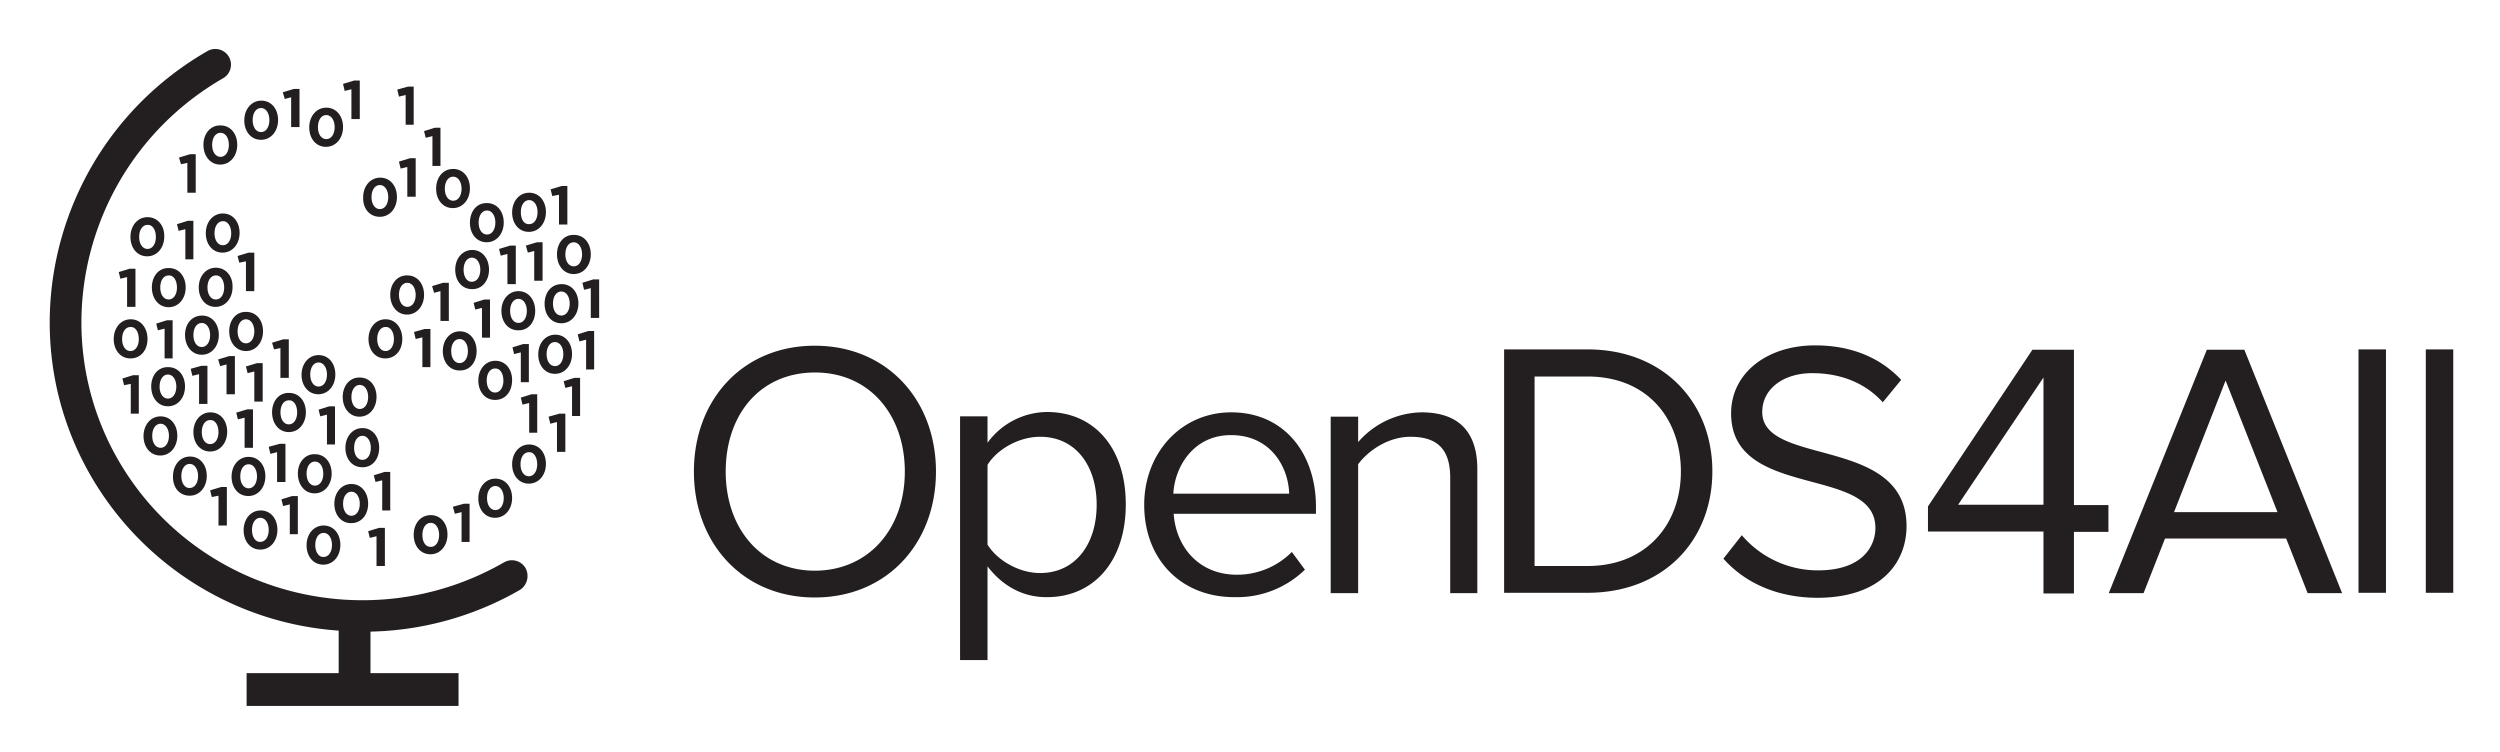 <svg id="Layer_1" data-name="Layer 1" xmlns="http://www.w3.org/2000/svg" viewBox="0 0 746.72 224.72"><defs><style>.cls-1{fill:#231f20;}.cls-2{fill:none;}</style></defs><path class="cls-1" d="M207.26,140.86c0-21.5,14.6-37.6,36.1-37.6s36.2,16.1,36.2,37.6-14.7,37.6-36.2,37.6-36.1-16.2-36.1-37.6Zm63,0c0-17-10.6-29.6-26.8-29.6-16.4,0-26.7,12.5-26.7,29.6,0,16.9,10.4,29.6,26.7,29.6C259.66,170.36,270.26,157.76,270.26,140.86Zm24.7,28.3v28h-8.2v-72.8h8.2v7.9a22.215,22.215,0,0,1,17.8-9.2c13.9,0,23.5,10.5,23.5,27.6,0,17-9.6,27.7-23.5,27.7C305.56,178.46,299.36,174.96,294.96,169.16Zm32.6-18.4c0-11.7-6.3-20.3-16.9-20.3-6.4,0-12.9,3.8-15.7,8.4v23.8c2.8,4.6,9.3,8.5,15.7,8.5C321.26,171.16,327.56,162.46,327.56,150.76Zm14.2,0c0-15.3,10.9-27.6,26-27.6,15.9,0,25.3,12.4,25.3,28.2v2.1h-42.5c.7,9.9,7.5,18.2,18.9,18.2a22.992,22.992,0,0,0,16.4-6.8l3.9,5.3a29.052,29.052,0,0,1-20.9,8.2c-15.9.1-27.1-11.1-27.1-27.6Zm25.9-20.8c-11.2,0-16.8,9.5-17.2,17.5h34.6C384.86,139.66,379.66,129.96,367.66,129.96Zm65.5,47.2v-34.5c0-9.4-4.8-12.2-11.9-12.2-6.4,0-12.4,3.9-15.6,8.2v38.5h-8.2v-52.7h8.2v7.6a25.637,25.637,0,0,1,18.9-8.9c10.9,0,16.7,5.6,16.7,17v37Zm16.1,0v-72.8h24.9c22.7,0,37.3,15.8,37.3,36.4,0,20.7-14.6,36.3-37.3,36.3h-24.9Zm52.8-36.3c0-15.7-9.9-28.4-27.9-28.4h-15.8v56.6h15.8C491.86,169.06,502.06,156.46,502.06,140.86Zm12.7,26,5.5-7a29.817,29.817,0,0,0,22.8,10.5c13,0,17.1-7,17.1-12.7,0-18.8-43.1-8.3-43.1-34.2,0-12,10.7-20.3,25.1-20.3,11,0,19.6,3.8,25.7,10.3l-5.5,6.7c-5.5-6.1-13.1-8.7-21.1-8.7-8.6,0-14.9,4.7-14.9,11.6,0,16.4,43.1,7,43.1,34.1,0,10.5-7.2,21.4-26.8,21.4-12.5-.1-21.9-4.9-27.9-11.7Zm95.6,10.3v-18.4h-34.5v-7.5l31.2-46.8h12.4v46.4h10.3v8h-10.3v18.4h-9.1Zm0-64.4-25.5,38h25.5Zm78.9,64.4-6.4-16.3h-36.2l-6.4,16.3h-10.4l29.3-72.7h11.2l29.2,72.7Zm-24.5-63.5-15.4,39.3h30.9Zm39.7,63.5v-72.8h8.2v72.7h-8.2Zm20.1,0v-72.8h8.2v72.7h-8.2Z"/><path class="cls-2" d="M60.26,103.76c1.5,0,2.5-1.5,2.5-3.6s-1-3.6-2.5-3.6-2.5,1.5-2.5,3.6C57.76,102.16,58.76,103.76,60.26,103.76Zm31.3,37.7c0,2.1,1,3.7,2.5,3.7s2.5-1.5,2.5-3.6-1-3.6-2.5-3.6C92.56,137.86,91.56,139.36,91.56,141.46Zm-43.6-55.7c0,2.1,1,3.7,2.5,3.7s2.5-1.5,2.5-3.6-1-3.6-2.5-3.6C48.86,82.16,47.96,83.66,47.96,85.76Zm117.8,23.7c1.5,0,2.5-1.5,2.5-3.6s-1-3.6-2.5-3.6-2.5,1.5-2.5,3.6C163.26,107.86,164.26,109.46,165.76,109.46ZM64.46,82.16c-1.5,0-2.5,1.5-2.5,3.6s1,3.6,2.5,3.6,2.5-1.5,2.5-3.6C66.96,83.76,65.96,82.16,64.46,82.16Zm9,20.4c1.5,0,2.5-1.5,2.5-3.6s-1-3.6-2.5-3.6-2.5,1.5-2.5,3.6S71.96,102.56,73.46,102.56Zm74.4,7.4c-1.5,0-2.5,1.5-2.5,3.6s1,3.6,2.5,3.6,2.5-1.5,2.5-3.6C150.36,111.56,149.36,109.96,147.86,109.96Zm-97.7,9.1c1.5,0,2.5-1.5,2.5-3.6s-1-3.6-2.5-3.6-2.5,1.5-2.5,3.6S48.66,119.06,50.16,119.06Zm-11.2-21.5c-1.5,0-2.5,1.5-2.5,3.6s1,3.6,2.5,3.6,2.5-1.5,2.5-3.6C41.46,99.16,40.46,97.56,38.96,97.56Zm68.5,52.9c0-2.1-1-3.7-2.5-3.7s-2.5,1.5-2.5,3.6,1,3.6,2.5,3.6,2.5-1.4,2.5-3.5Zm-59.5-16.7c1.5,0,2.5-1.5,2.5-3.6s-1-3.6-2.5-3.6-2.5,1.5-2.5,3.6S46.46,133.76,47.96,133.76Zm109.3-40.9c0-2.1-1-3.7-2.5-3.7s-2.5,1.5-2.5,3.6,1,3.6,2.5,3.6C156.36,96.46,157.26,94.96,157.26,92.86ZM44.06,67.06c-1.5,0-2.5,1.5-2.5,3.6s1,3.6,2.5,3.6,2.5-1.5,2.5-3.6C46.56,68.66,45.56,67.06,44.06,67.06Zm53.4-25.4c1.5,0,2.5-1.5,2.5-3.6s-1-3.6-2.5-3.6-2.5,1.5-2.5,3.6C94.96,40.06,95.86,41.66,97.46,41.66Zm60.6,25.4c1.5,0,2.5-1.5,2.5-3.6s-1-3.6-2.5-3.6-2.5,1.5-2.5,3.6C155.56,65.46,156.46,67.06,158.06,67.06Zm-38.9,21c0,2.1,1,3.7,2.5,3.7s2.5-1.5,2.5-3.6-1-3.6-2.5-3.6C120.16,84.46,119.16,85.96,119.16,88.06Zm-8.4,45.8c0-2.1-1-3.7-2.5-3.7s-2.5,1.5-2.5,3.6,1,3.6,2.5,3.6S110.76,135.86,110.76,133.86Zm-3.3-11.7c1.5,0,2.5-1.5,2.5-3.6s-1-3.6-2.5-3.6-2.5,1.5-2.5,3.6S105.96,122.16,107.46,122.16Zm6-59.6c1.5,0,2.5-1.5,2.5-3.6s-1-3.6-2.5-3.6-2.5,1.5-2.5,3.6C110.96,60.96,111.96,62.56,113.46,62.56Zm1.7,35c-1.5,0-2.5,1.5-2.5,3.6s1,3.6,2.5,3.6,2.5-1.5,2.5-3.6C117.66,99.16,116.66,97.56,115.16,97.56Zm-18.5,68.9c1.5,0,2.5-1.5,2.5-3.6s-1-3.6-2.5-3.6-2.5,1.5-2.5,3.6C94.16,164.86,95.16,166.46,96.66,166.46Zm-12.9-43.4c0,2.1,1,3.7,2.5,3.7s2.5-1.5,2.5-3.6-1-3.6-2.5-3.6C84.76,119.46,83.76,121.06,83.76,123.06Zm-27.1,22.8c1.5,0,2.5-1.5,2.5-3.6s-1-3.6-2.5-3.6-2.5,1.5-2.5,3.6C54.16,144.26,55.16,145.86,56.66,145.86Zm88.8-75.8c1.5,0,2.5-1.5,2.5-3.6s-1-3.6-2.5-3.6-2.5,1.5-2.5,3.6S143.96,70.06,145.46,70.06Zm-82.7,55.3c-1.5,0-2.5,1.5-2.5,3.6s1,3.6,2.5,3.6,2.5-1.5,2.5-3.6C65.26,126.96,64.26,125.36,62.76,125.36Zm72.6-65.4c1.5,0,2.5-1.5,2.5-3.6s-1-3.6-2.5-3.6-2.5,1.5-2.5,3.6S133.86,59.96,135.36,59.96Zm-40.2,55.5c1.5,0,2.5-1.5,2.5-3.6s-1-3.6-2.5-3.6-2.5,1.5-2.5,3.6S93.66,115.46,95.16,115.46Zm-19.9,31.4c1.5,0,2.5-1.5,2.5-3.6s-1-3.6-2.5-3.6-2.5,1.5-2.5,3.6S73.76,146.86,75.26,146.86Zm-8.7-80.9c-1.5,0-2.5,1.5-2.5,3.6s1,3.6,2.5,3.6,2.5-1.5,2.5-3.6C69.06,67.56,67.96,65.96,66.56,65.96Zm91.4,69c-1.5,0-2.5,1.5-2.5,3.6s1,3.6,2.5,3.6,2.5-1.5,2.5-3.6C160.46,136.56,159.46,134.96,157.96,134.96Zm-29.3,28.4c1.5,0,2.5-1.5,2.5-3.6s-1-3.6-2.5-3.6-2.5,1.5-2.5,3.6S127.06,163.36,128.66,163.36Zm39-69c1.5,0,2.5-1.5,2.5-3.6s-1-3.6-2.5-3.6-2.5,1.5-2.5,3.6C165.16,92.76,166.16,94.36,167.66,94.36ZM63.36,43.26c0,2.1,1,3.7,2.5,3.7s2.5-1.5,2.5-3.6-1-3.6-2.5-3.6C64.36,39.66,63.36,41.16,63.36,43.26Zm80.1,37.4c0-2.1-1-3.7-2.5-3.7s-2.5,1.5-2.5,3.6,1,3.6,2.5,3.6C142.46,84.26,143.46,82.66,143.46,80.66Zm4.5,71.8c1.5,0,2.5-1.5,2.5-3.6s-1-3.6-2.5-3.6-2.5,1.5-2.5,3.6C145.46,150.86,146.36,152.46,147.96,152.46Zm-70-113c1.5,0,2.5-1.5,2.5-3.6s-1-3.6-2.5-3.6-2.5,1.5-2.5,3.6S76.46,39.46,77.96,39.46Zm-.2,122.5c1.5,0,2.5-1.5,2.5-3.6s-1-3.6-2.5-3.6-2.5,1.5-2.5,3.6C75.26,160.36,76.26,161.96,77.76,161.96Zm93.6-82.4c1.5,0,2.5-1.5,2.5-3.6s-1-3.6-2.5-3.6-2.5,1.5-2.5,3.6S169.86,79.56,171.36,79.56Zm-34.1,21.7c-1.5,0-2.5,1.5-2.5,3.6s1,3.6,2.5,3.6,2.5-1.5,2.5-3.6S138.76,101.26,137.26,101.26Z"/><path class="cls-1" d="M53.36,68.96l2-.5v9h2.4V65.96h-1.7l-3.2,1Zm-17.9,12.3.5,2,2-.5v8.9h2.5V80.26h-1.7Zm16.1,25.8V95.66h-1.7l-3.2,1,.5,2,2-.5v8.9Zm24.4-20.1V75.46h-1.7l-3.3,1,.5,2,2-.4v8.9Zm10.3,25.9v-11.5h-1.7l-3.3,1,.6,2,1.9-.4v8.9Zm-44.8,10.7v-11.5h-1.7l-3.2,1,.5,2,2-.4v8.9Zm20.5-2.9v-11.4h-1.8l-3.2.9.5,2.1,2-.5v8.9Zm8.2-14.3h-1.7l-3.3,1,.6,2,1.9-.5v8.9h2.5Zm8.3,2.1h-1.7l-3.3,1,.5,2,2-.5v9h2.5Zm-2.9,25.3v-11.5h-1.7l-3.3,1,.5,2,2-.5v9Zm9.7-1.2h-1.7l-3.3.9.5,2.1,2-.5v8.9h2.5Zm3.7,27v-11.4h-1.7l-3.2,1,.5,2,2-.5v8.9Zm-21.2-2.6v-11.5h-1.7l-3.3,1,.5,2,2-.4v8.9Zm32.3-24.2v-11.4h-1.7l-3.2,1,.5,2,2-.5v8.9Zm16.5,8.2h-1.7l-3.2,1,.5,2,2-.5v9h2.4Zm-1.6,28.1v-11.4h-1.7l-3.3,1,.5,2,2-.5v8.9Zm4.2-120.8.5,2.1,2-.5v8.9h2.5V47.26h-1.7Zm9.4,61.4V98.26h-1.7l-3.2.9.5,2.1,2-.5v8.9Zm15.4-8.8h2.4V89.46h-1.7l-3.2,1,.5,2,2-.5Zm-3.7,61v-11.4h-1.7l-3.3.9.6,2.1,2-.5v8.9Zm23.6-37.4.5,2.1,2-.5v8.9h2.5v-11.4h-1.8Zm8.7-24.6.5,2.1,2-.5v8.9h2.4V98.86h-1.7Zm-4.2,14,.5,2,2-.5v8.9h2.4v-11.4h-1.7Zm8.8-30.4-3.2,1,.5,2.1,2-.5v8.9h2.5V83.46Zm-16.7,45.8v-11.5h-1.7l-3.2,1,.5,2.1,2-.5v8.9Zm-4.9-24v8.9h2.4v-11.4h-1.7l-3.2,1,.5,2Zm-6-28.9,2-.5v9h2.5V73.36h-1.7l-3.3,1Zm12.5-4h-1.7l-3.3,1,.6,2.1,1.9-.5v8.9h2.5Zm4.9-14.2v8.9h2.5V55.56h-1.7l-3.3,1,.5,2Zm-32.9,37.7V84.46h-1.7l-3.3,1,.6,2,1.9-.5v8.9Zm-80.6-48.8.6,2,1.9-.4v8.9h2.5V46.06h-1.7Zm33.5-18v8.9h2.5V26.56h-1.7l-3.3,1,.6,2Zm18-2.4v8.9h2.5V24.06h-1.7l-3.3,1,.5,2.1Zm16.2,1.7v8.9h2.4V25.86h-1.7l-3.2.9.5,2.1Zm8,12.3v8.9h2.4V38.16h-1.7l-3.2,1,.5,2Zm-85.1,24.2c-3,0-5.1,2.6-5.1,5.9s2,5.8,5,5.8,5.1-2.6,5.1-5.9C49.16,67.36,47.06,64.86,44.06,64.86Zm2.5,5.9c0,2.1-1,3.6-2.5,3.6s-2.5-1.5-2.5-3.6,1-3.6,2.5-3.6C45.56,67.06,46.56,68.66,46.56,70.76Zm17.9,9.2c-3,0-5.1,2.6-5.1,5.9s2,5.8,5,5.8,5.1-2.6,5.1-5.9C69.56,82.46,67.46,79.96,64.46,79.96Zm2.5,5.9c0,2.1-1,3.6-2.5,3.6s-2.5-1.5-2.5-3.6,1-3.6,2.5-3.6C65.96,82.16,66.96,83.76,66.96,85.86Zm-21.6,0c0,3.3,2,5.9,5,5.9s5.1-2.6,5.1-5.9-2-5.8-5-5.8C47.36,79.96,45.36,82.56,45.36,85.86Zm7.5,0c0,2.1-1,3.6-2.5,3.6s-2.5-1.5-2.5-3.6,1-3.6,2.5-3.6C51.86,82.16,52.86,83.76,52.86,85.86Zm-8.8,15.4c0-3.3-2-5.9-5-5.9s-5.1,2.6-5.1,5.9,2,5.8,5,5.8C42.06,107.06,44.06,104.56,44.06,101.26Zm-2.6,0c0,2.1-1,3.6-2.5,3.6s-2.5-1.5-2.5-3.6,1-3.6,2.5-3.6C40.46,97.56,41.46,99.16,41.46,101.26Zm53.6,16.5c3,0,5.1-2.6,5.1-5.9s-2-5.8-5-5.8-5.1,2.6-5.1,5.9C90.06,115.16,92.06,117.76,95.06,117.76Zm-2.4-5.9c0-2.1,1-3.6,2.5-3.6s2.5,1.6,2.5,3.6c0,2.1-1,3.6-2.5,3.6S92.66,113.96,92.66,111.86Zm-44.8,24.2c3,0,5.1-2.6,5.1-5.9s-2-5.8-5-5.8-5.1,2.6-5.1,5.9C42.86,133.46,44.86,136.06,47.86,136.06Zm-2.4-5.9c0-2.1,1-3.6,2.5-3.6s2.5,1.6,2.5,3.6c0,2.1-1,3.6-2.5,3.6S45.46,132.26,45.46,130.16Zm35.8-7c0,3.3,2,5.9,5,5.9s5.1-2.6,5.1-5.9-2-5.8-5-5.8C83.26,117.26,81.26,119.86,81.26,123.16Zm7.5,0c0,2.1-1,3.6-2.5,3.6s-2.5-1.5-2.5-3.6,1-3.6,2.5-3.6C87.76,119.46,88.76,121.06,88.76,123.16Zm-32.1,24.9c3,0,5.1-2.6,5.1-5.9s-2-5.8-5-5.8-5.1,2.6-5.1,5.9C51.56,145.56,53.56,148.06,56.66,148.06Zm-2.5-5.9c0-2.1,1-3.6,2.5-3.6s2.5,1.6,2.5,3.6c0,2.1-1,3.6-2.5,3.6C55.16,145.86,54.16,144.26,54.16,142.16Zm13.7-13.2c0-3.3-2-5.8-5-5.8s-5.1,2.6-5.1,5.9,2,5.8,5,5.8S67.86,132.26,67.86,128.96Zm-2.6.1c0,2.1-1,3.6-2.5,3.6s-2.5-1.5-2.5-3.6,1-3.6,2.5-3.6C64.26,125.36,65.26,126.96,65.26,129.06Zm23.7,12.4c0,3.3,2,5.9,5,5.9s5.1-2.6,5.1-5.9-2-5.8-5-5.8C91.06,135.56,88.96,138.16,88.96,141.46Zm7.6,0c0,2.1-1,3.6-2.5,3.6s-2.5-1.5-2.5-3.6,1-3.6,2.5-3.6S96.56,139.36,96.56,141.46Zm5.8-22.9c0,3.3,2,5.9,5,5.9s5.1-2.6,5.1-5.9-2-5.8-5-5.8C104.46,112.66,102.36,115.26,102.36,118.56Zm2.6,0c0-2.1,1-3.6,2.5-3.6s2.5,1.6,2.5,3.6c0,2.1-1,3.6-2.5,3.6S104.96,120.66,104.96,118.56Zm8.3,15.2c0-3.3-2-5.9-5-5.9s-5.1,2.6-5.1,5.9,2,5.8,5,5.8C111.26,139.66,113.26,137.06,113.26,133.76Zm-7.5,0c0-2.1,1-3.6,2.5-3.6s2.5,1.6,2.5,3.6c0,2.1-1,3.6-2.5,3.6S105.76,135.86,105.76,133.76Zm4.2,16.7c0-3.3-2-5.9-5-5.9s-5.1,2.6-5.1,5.9,2,5.8,5,5.8C107.96,156.26,109.96,153.76,109.96,150.46Zm-7.5,0c0-2.1,1-3.6,2.5-3.6s2.5,1.6,2.5,3.6c0,2.1-1,3.6-2.5,3.6S102.46,152.46,102.46,150.46Zm-5.9,18.2c3,0,5.1-2.6,5.1-5.9s-2-5.8-5-5.8-5.1,2.6-5.1,5.9S93.56,168.66,96.56,168.66Zm-2.4-5.9c0-2.1,1-3.6,2.5-3.6s2.5,1.6,2.5,3.6c0,2.1-1,3.6-2.5,3.6C95.16,166.46,94.16,164.86,94.16,162.76Zm-20-14.6c3,0,5.1-2.6,5.1-5.9s-2-5.8-5-5.8-5.1,2.6-5.1,5.9S71.16,148.16,74.16,148.16Zm-2.4-5.9c0-2.1,1-3.6,2.5-3.6s2.5,1.6,2.5,3.6c0,2.1-1,3.6-2.5,3.6S71.76,144.36,71.76,142.26Zm6,21.9c3,0,5.1-2.6,5.1-5.9s-2-5.8-5-5.8-5.1,2.6-5.1,5.9S74.76,164.16,77.76,164.16Zm-2.5-5.9c0-2.1,1-3.6,2.5-3.6s2.5,1.6,2.5,3.6c0,2.1-1,3.6-2.5,3.6C76.26,161.96,75.26,160.36,75.26,158.26Zm55-101.9c0,3.3,2,5.8,5,5.8s5.1-2.6,5.1-5.9-2-5.8-5-5.8C132.26,50.46,130.26,53.06,130.26,56.36Zm2.6,0c0-2.1,1-3.6,2.5-3.6s2.5,1.6,2.5,3.6c0,2.1-1,3.6-2.5,3.6S132.86,58.46,132.86,56.36Zm-19.4,8.4c3,0,5.1-2.6,5.1-5.9s-2-5.8-5-5.8-5.1,2.6-5.1,5.9C108.36,62.26,110.36,64.76,113.46,64.76Zm-2.5-5.9c0-2.1,1-3.6,2.5-3.6s2.5,1.6,2.5,3.6c0,2.1-1,3.6-2.5,3.6S110.96,60.96,110.96,58.86Zm29.4,7.7c0,3.3,2,5.8,5,5.8s5.1-2.6,5.1-5.9-2-5.8-5-5.8C142.36,60.56,140.36,63.16,140.36,66.56Zm2.6-.1c0-2.1,1-3.6,2.5-3.6s2.5,1.6,2.5,3.6c0,2.1-1,3.6-2.5,3.6S142.96,68.56,142.96,66.46Zm-26.4,21.6c0,3.3,2,5.9,5,5.9s5.1-2.6,5.1-5.9-2-5.8-5-5.8C118.66,82.16,116.56,84.76,116.56,88.06Zm7.6,0c0,2.1-1,3.6-2.5,3.6s-2.5-1.5-2.5-3.6,1-3.6,2.5-3.6S124.16,86.06,124.16,88.06Zm-26.8-44.2c3,0,5.1-2.6,5.1-5.9s-2-5.8-5-5.8-5.1,2.6-5.1,5.9S94.36,43.86,97.36,43.86Zm-2.4-5.9c0-2.1,1-3.6,2.5-3.6s2.5,1.6,2.5,3.6c0,2.1-1,3.6-2.5,3.6S94.96,40.06,94.96,37.96Zm-34.2,5.3c0,3.3,2,5.9,5,5.9s5.1-2.6,5.1-5.9-2-5.8-5-5.8C62.86,37.36,60.76,39.96,60.76,43.26Zm7.6,0c0,2.1-1,3.6-2.5,3.6s-2.5-1.5-2.5-3.6,1-3.6,2.5-3.6S68.36,41.16,68.36,43.26Zm9.6-1.5c3,0,5.1-2.6,5.1-5.9s-2-5.8-5-5.8-5.1,2.6-5.1,5.9S74.96,41.76,77.96,41.76Zm-2.5-5.9c0-2.1,1-3.6,2.5-3.6s2.5,1.6,2.5,3.6c0,2.1-1,3.6-2.5,3.6S75.46,37.96,75.46,35.86Zm44.7,65.4c0-3.3-2-5.9-5-5.9s-5.1,2.6-5.1,5.9,2,5.8,5,5.8C118.16,107.06,120.16,104.56,120.16,101.26Zm-2.5,0c0,2.1-1,3.6-2.5,3.6s-2.5-1.5-2.5-3.6,1-3.6,2.5-3.6C116.66,97.56,117.66,99.16,117.66,101.26Zm5.9,58.5c0,3.3,2,5.8,5,5.8s5.1-2.6,5.1-5.9-2-5.8-5-5.8C125.56,153.86,123.56,156.46,123.56,159.76Zm2.6,0c0-2.1,1-3.6,2.5-3.6s2.5,1.6,2.5,3.6c0,2.1-1,3.6-2.5,3.6C127.06,163.36,126.16,161.86,126.16,159.76Zm21.7-5.1c3,0,5.1-2.6,5.1-5.9s-2-5.8-5-5.8-5.1,2.6-5.1,5.9S144.86,154.66,147.86,154.66Zm-2.4-5.9c0-2.1,1-3.6,2.5-3.6s2.5,1.6,2.5,3.6c0,2.1-1,3.6-2.5,3.6S145.46,150.86,145.46,148.76Zm12.6-16c-3,0-5.1,2.6-5.1,5.9s2,5.8,5,5.8,5.1-2.6,5.1-5.9S161.06,132.76,158.06,132.76Zm2.4,5.9c0,2.1-1,3.6-2.5,3.6s-2.5-1.5-2.5-3.6,1-3.6,2.5-3.6C159.46,134.96,160.46,136.56,160.46,138.66Zm5.3-27c3,0,5.1-2.6,5.1-5.9s-2-5.8-5-5.8-5.1,2.6-5.1,5.9S162.76,111.66,165.76,111.66Zm-2.5-5.9c0-2.1,1-3.6,2.5-3.6s2.5,1.6,2.5,3.6c0,2.1-1,3.6-2.5,3.6S163.26,107.86,163.26,105.76Zm-3.4-12.9c0-3.3-2-5.9-5-5.9s-5.1,2.6-5.1,5.9,2,5.8,5,5.8C157.86,98.76,159.86,96.16,159.86,92.86Zm-7.5,0c0-2.1,1-3.6,2.5-3.6s2.5,1.6,2.5,3.6c0,2.1-1,3.6-2.5,3.6S152.36,94.96,152.36,92.86Zm14-16.9c0,3.3,2,5.9,5,5.9s5.1-2.6,5.1-5.9-2-5.8-5-5.8C168.36,70.06,166.36,72.66,166.36,75.96Zm2.5,0c0-2.1,1-3.6,2.5-3.6s2.5,1.6,2.5,3.6c0,2.1-1,3.6-2.5,3.6S168.86,78.06,168.86,75.96Zm-6.2,14.8c0,3.3,2,5.8,5,5.8s5.1-2.6,5.1-5.9-2-5.8-5-5.8C164.66,84.86,162.66,87.36,162.66,90.76Zm2.5-.1c0-2.1,1-3.6,2.5-3.6s2.5,1.6,2.5,3.6c0,2.1-1,3.6-2.5,3.6S165.16,92.76,165.16,90.66Zm-7.2-21.4c3,0,5.1-2.6,5.1-5.9s-2-5.8-5-5.8-5.1,2.6-5.1,5.9S154.96,69.26,157.96,69.26Zm-2.4-5.9c0-2.1,1-3.6,2.5-3.6s2.5,1.6,2.5,3.6c0,2.1-1,3.6-2.5,3.6C156.46,67.06,155.56,65.46,155.56,63.36Zm-2.6,50.2c0-3.3-2-5.8-5-5.8s-5.1,2.6-5.1,5.9,2,5.8,5,5.8C150.96,119.46,152.96,116.96,152.96,113.56Zm-2.6.1c0,2.1-1,3.6-2.5,3.6s-2.5-1.5-2.5-3.6,1-3.6,2.5-3.6C149.36,109.96,150.36,111.56,150.36,113.66Zm-8-8.8c0-3.3-2-5.9-5-5.9s-5.1,2.6-5.1,5.9,2,5.8,5,5.8C140.36,110.76,142.36,108.16,142.36,104.86Zm-2.6,0c0,2.1-1,3.6-2.5,3.6s-2.5-1.5-2.5-3.6,1-3.6,2.5-3.6S139.76,102.76,139.76,104.86Zm6.3-24.3c0-3.3-2-5.9-5-5.9s-5.1,2.6-5.1,5.9,2,5.8,5,5.8c3,.1,5.1-2.5,5.1-5.8Zm-7.6,0c0-2.1,1-3.6,2.5-3.6s2.5,1.6,2.5,3.6c0,2.1-1,3.6-2.5,3.6C139.46,84.26,138.46,82.66,138.46,80.56Zm-83.2,19.5c0,3.3,2,5.9,5,5.9s5.1-2.6,5.1-5.9-2-5.8-5-5.8C57.26,94.26,55.26,96.76,55.26,100.06Zm2.5,0c0-2.1,1-3.6,2.5-3.6s2.5,1.6,2.5,3.6c0,2.1-1,3.6-2.5,3.6S57.76,102.16,57.76,100.06Zm-12.6,15.4c0,3.3,2,5.9,5,5.9s5.1-2.6,5.1-5.9-2-5.8-5-5.8C47.16,109.56,45.16,112.16,45.16,115.46Zm2.5,0c0-2.1,1-3.6,2.5-3.6s2.5,1.6,2.5,3.6c0,2.1-1,3.6-2.5,3.6S47.66,117.56,47.66,115.46Zm20.8-16.5c0,3.3,2,5.9,5,5.9s5.1-2.6,5.1-5.9-2-5.8-5-5.8C70.46,93.06,68.46,95.66,68.46,98.96Zm2.5,0c0-2.1,1-3.6,2.5-3.6s2.5,1.6,2.5,3.6c0,2.1-1,3.6-2.5,3.6S70.96,101.06,70.96,98.96Zm-4.4-35.2c-3,0-5.1,2.6-5.1,5.9s2,5.8,5,5.8,5.1-2.6,5.1-5.9S69.56,63.76,66.56,63.76Zm2.5,5.9c0,2.1-1,3.6-2.5,3.6s-2.5-1.5-2.5-3.6,1-3.6,2.5-3.6C67.96,65.96,69.06,67.56,69.06,69.66Z"/><path class="cls-1" d="M156.96,169.66a4.722,4.722,0,0,0-6.4-1.7c-40.3,23.2-91.9,9.6-115.1-30.3-23.1-39.8-9.1-91.1,31.2-114.3a4.682,4.682,0,1,0-4.7-8.1c-44.9,25.8-60.4,82.9-34.7,127.1a92.922,92.922,0,0,0,73.9,46v12.7H73.66v9.8h63.3v-9.8h-26.3v-12.4a93.41,93.41,0,0,0,44.7-12.5A4.956,4.956,0,0,0,156.96,169.66Z"/></svg>
